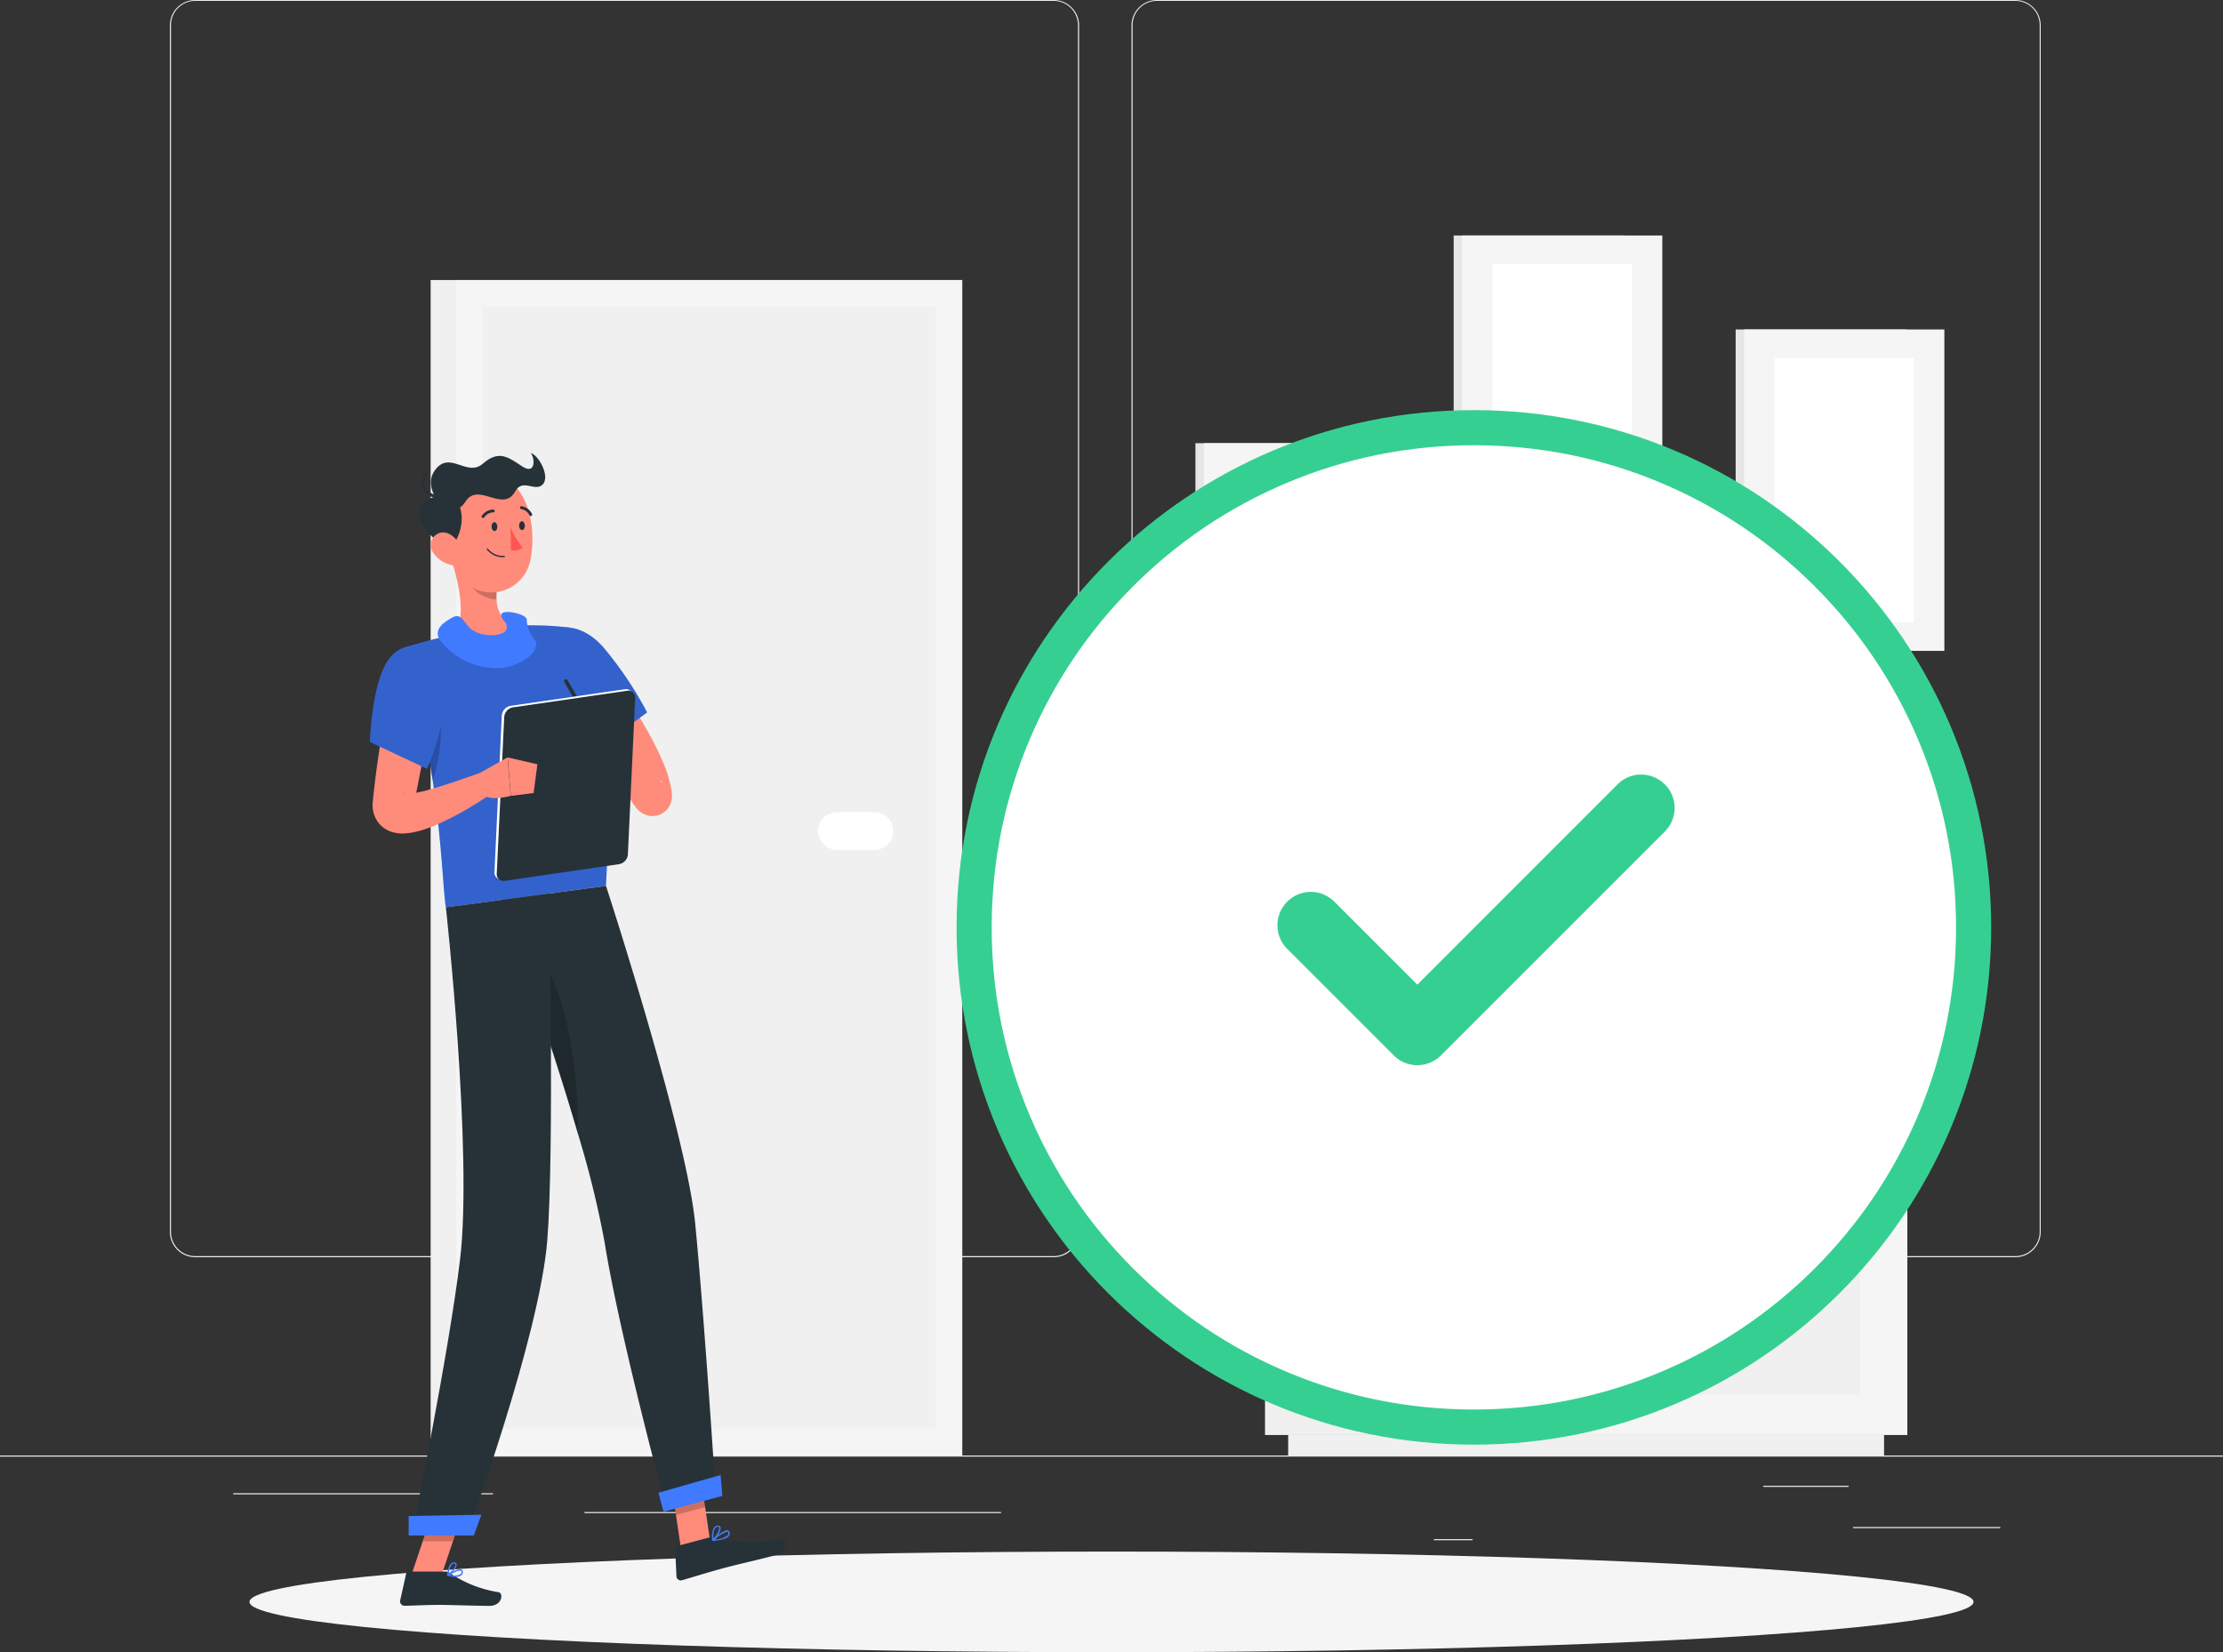 <svg xmlns="http://www.w3.org/2000/svg" width="126.578" height="94.085" viewBox="0 0 126.578 94.085">
  <rect x="0" y="0" width="126.578" height="94.085" fill="#333333" stroke="none"/>
  <g id="Group_8347" data-name="Group 8347" transform="translate(-421 -281.646)">
    <g id="Group_8342" data-name="Group 8342" transform="translate(-2)">
      <g id="Notes-rafiki" transform="translate(423 226.646)">
        <g id="freepik--background-complete--inject-387" transform="translate(0 55)">
          <rect id="Rectangle_6150" data-name="Rectangle 6150" width="126.578" height="0.063" transform="translate(0 82.883)" fill="#ebebeb"/>
          <rect id="Rectangle_6151" data-name="Rectangle 6151" width="8.385" height="0.063" transform="translate(105.51 86.956)" fill="#ebebeb"/>
          <rect id="Rectangle_6152" data-name="Rectangle 6152" width="2.2" height="0.063" transform="translate(81.65 87.645)" fill="#ebebeb"/>
          <rect id="Rectangle_6153" data-name="Rectangle 6153" width="4.858" height="0.063" transform="translate(100.399 84.607)" fill="#ebebeb"/>
          <rect id="Rectangle_6154" data-name="Rectangle 6154" width="10.934" height="0.063" transform="translate(13.281 85.032)" fill="#ebebeb"/>
          <rect id="Rectangle_6155" data-name="Rectangle 6155" width="1.602" height="0.063" transform="translate(26.47 85.032)" fill="#ebebeb"/>
          <rect id="Rectangle_6156" data-name="Rectangle 6156" width="23.716" height="0.063" transform="translate(33.282 86.101)" fill="#ebebeb"/>
          <path id="Path_15924" data-name="Path 15924" d="M88.535,126.592H39.653a1.446,1.446,0,0,1-1.443-1.446V56.433A1.446,1.446,0,0,1,39.653,55H88.535a1.446,1.446,0,0,1,1.446,1.446v68.7A1.446,1.446,0,0,1,88.535,126.592ZM39.653,55.051a1.382,1.382,0,0,0-1.38,1.382v68.714a1.382,1.382,0,0,0,1.38,1.382H88.535a1.385,1.385,0,0,0,1.382-1.382V56.433a1.385,1.385,0,0,0-1.382-1.382Z" transform="translate(-28.537 -55)" fill="#ebebeb"/>
          <path id="Path_15925" data-name="Path 15925" d="M304.83,126.592H255.945a1.448,1.448,0,0,1-1.445-1.446V56.433A1.448,1.448,0,0,1,255.945,55H304.83a1.445,1.445,0,0,1,1.44,1.433v68.714A1.446,1.446,0,0,1,304.83,126.592ZM255.945,55.051a1.385,1.385,0,0,0-1.382,1.382v68.714a1.385,1.385,0,0,0,1.382,1.382H304.83a1.385,1.385,0,0,0,1.382-1.382V56.433a1.385,1.385,0,0,0-1.382-1.382Z" transform="translate(-190.072 -55)" fill="#ebebeb"/>
          <rect id="Rectangle_6157" data-name="Rectangle 6157" width="30.267" height="66.937" transform="translate(24.521 15.946)" fill="#f0f0f0"/>
          <rect id="Rectangle_6158" data-name="Rectangle 6158" width="28.832" height="66.937" transform="translate(25.956 15.946)" fill="#f5f5f5"/>
          <rect id="Rectangle_6159" data-name="Rectangle 6159" width="63.899" height="25.794" transform="translate(53.266 17.463) rotate(90)" fill="#f0f0f0"/>
          <path id="Path_15926" data-name="Path 15926" d="M185.073,239.837h2.142a1.076,1.076,0,0,0,1.071-1.073h0a1.076,1.076,0,0,0-1.071-1.073h-2.142A1.078,1.078,0,0,0,184,238.763h0A1.078,1.078,0,0,0,185.073,239.837Z" transform="translate(-137.419 -191.441)" fill="#fff"/>
          <rect id="Rectangle_6160" data-name="Rectangle 6160" width="63.899" height="0.395" transform="translate(53.269 17.465) rotate(90)" fill="#f0f0f0"/>
          <rect id="Rectangle_6161" data-name="Rectangle 6161" width="6.881" height="27.596" transform="translate(72.03 54.12)" fill="#f0f0f0"/>
          <rect id="Rectangle_6162" data-name="Rectangle 6162" width="33.93" height="1.167" transform="translate(73.349 81.716)" fill="#f0f0f0"/>
          <rect id="Rectangle_6163" data-name="Rectangle 6163" width="29.693" height="27.596" transform="translate(108.604 81.716) rotate(180)" fill="#f5f5f5"/>
          <rect id="Rectangle_6164" data-name="Rectangle 6164" width="24.283" height="6.035" transform="translate(105.897 62.42) rotate(180)" fill="#f0f0f0"/>
          <rect id="Rectangle_6165" data-name="Rectangle 6165" width="24.283" height="15.23" transform="translate(105.897 79.453) rotate(180)" fill="#f0f0f0"/>
          <rect id="Rectangle_6166" data-name="Rectangle 6166" width="6.795" height="0.828" rx="0.414" transform="translate(90.359 58.988)" fill="#f5f5f5"/>
          <rect id="Rectangle_6167" data-name="Rectangle 6167" width="6.795" height="0.828" rx="0.414" transform="translate(90.359 71.116)" fill="#f5f5f5"/>
          <rect id="Rectangle_6168" data-name="Rectangle 6168" width="9.709" height="18.303" transform="translate(98.829 18.761)" fill="#e6e6e6"/>
          <rect id="Rectangle_6169" data-name="Rectangle 6169" width="11.402" height="18.303" transform="translate(99.31 18.761)" fill="#f5f5f5"/>
          <rect id="Rectangle_6170" data-name="Rectangle 6170" width="15.05" height="7.931" transform="translate(108.978 20.384) rotate(90)" fill="#fff"/>
          <rect id="Rectangle_6171" data-name="Rectangle 6171" width="9.709" height="18.303" transform="translate(82.772 13.41)" fill="#e6e6e6"/>
          <rect id="Rectangle_6172" data-name="Rectangle 6172" width="11.402" height="18.303" transform="translate(83.25 13.41)" fill="#f5f5f5"/>
          <rect id="Rectangle_6173" data-name="Rectangle 6173" width="15.05" height="7.931" transform="translate(92.918 15.035) rotate(90)" fill="#fff"/>
          <rect id="Rectangle_6174" data-name="Rectangle 6174" width="9.709" height="18.303" transform="translate(68.068 25.237)" fill="#e6e6e6"/>
          <rect id="Rectangle_6175" data-name="Rectangle 6175" width="11.405" height="18.303" transform="translate(68.549 25.237)" fill="#f5f5f5"/>
          <rect id="Rectangle_6176" data-name="Rectangle 6176" width="15.05" height="7.931" transform="translate(78.217 26.86) rotate(90)" fill="#fff"/>
        </g>
        <g id="freepik--Shadow--inject-387" transform="translate(14.205 143.584)">
          <ellipse id="freepik--path--inject-387" cx="49.084" cy="2.866" rx="49.084" ry="2.866" transform="translate(0 -0.23)" fill="#f5f5f5"/>
        </g>
        <g id="freepik--Character--inject-387" transform="translate(21.063 80.795)">
          <path id="Path_15936" data-name="Path 15936" d="M269.841,384.837l1.66-.445-.591-3.962-1.66.445Z" transform="translate(-252.129 -322.444)" fill="#ff8b7b"/>
          <path id="Path_15937" data-name="Path 15937" d="M334.41,393.431h1.72l1.338-3.981h-1.72Z" transform="translate(-332.05 -329.533)" fill="#ff8b7b"/>
          <path id="Path_15938" data-name="Path 15938" d="M327.327,407.11h-2.1a.15.15,0,0,0-.146.118l-.34,1.529a.253.253,0,0,0,.253.3c.675-.011,1.165-.051,2.015-.051.523,0,2.1.056,2.818.056s.816-.713.52-.779a6.773,6.773,0,0,1-2.745-1.071A.428.428,0,0,0,327.327,407.11Z" transform="translate(-323.019 -343.411)" fill="#263238"/>
          <path id="Path_15939" data-name="Path 15939" d="M251.028,397.974l-1.812.486a.152.152,0,0,0-.111.152l.069,1.563a.248.248,0,0,0,.317.231c.642-.186,1.587-.48,2.409-.7.961-.257,1.805-.428,2.932-.73.681-.182.685-.923.383-.908a10.347,10.347,0,0,1-3.752-.073A.79.79,0,0,0,251.028,397.974Z" transform="translate(-231.721 -336.215)" fill="#263238"/>
          <path id="Path_15940" data-name="Path 15940" d="M279.4,162.56c.567.713,1.156,1.48,1.713,2.231s1.092,1.529,1.585,2.308c.246.388.471.782.687,1.174l.591,1.163.049.1c0,.011.013.019.015.017a.346.346,0,0,0,0-.077.95.95,0,0,1,.021-.2.783.783,0,0,1,.03-.1.194.194,0,0,1,.024-.064.634.634,0,0,1,.039-.088,1.121,1.121,0,0,1,.137-.2,1.07,1.07,0,0,1,.259-.214,1.046,1.046,0,0,1,.317-.12,1.1,1.1,0,0,1,.253-.017.88.88,0,0,1,.281.06.658.658,0,0,1,.176.092c.054.041.051.047.054.051s-.013,0-.026,0a1.663,1.663,0,0,1-.214-.173c-.081-.071-.163-.148-.244-.229-.332-.319-.675-.67-1.032-1l-1.081.7a10.322,10.322,0,0,0,.625,1.4,4.563,4.563,0,0,0,.467.728,1.561,1.561,0,0,0,.1.118,1.288,1.288,0,0,0,.195.167,1.182,1.182,0,0,0,.257.135,1.126,1.126,0,0,0,.326.069,1.172,1.172,0,0,0,.274-.019,1.071,1.071,0,0,0,.338-.128,1.127,1.127,0,0,0,.276-.227,1.221,1.221,0,0,0,.15-.214c.015-.032.032-.066.045-.1l.028-.075c.017-.056.026-.09.034-.128a1.283,1.283,0,0,0,.026-.287,1.877,1.877,0,0,0-.021-.257.792.792,0,0,0-.026-.158c-.019-.094-.036-.171-.054-.246-.071-.293-.146-.54-.231-.788s-.2-.5-.306-.735c-.214-.48-.45-.942-.7-1.388a28.977,28.977,0,0,0-1.615-2.57c-.287-.409-.582-.814-.887-1.21s-.612-.779-.953-1.178Z" transform="translate(-268.978 -149.917)" fill="#ff8b7b"/>
          <path id="Path_15941" data-name="Path 15941" d="M286.027,157.488c-.368,1.6,3.146,5.7,3.146,5.7l3.152-2.308a21.011,21.011,0,0,0-2.505-3.724C288.376,155.52,286.432,155.73,286.027,157.488Z" transform="translate(-276.54 -146.106)" fill="#407bff"/>
          <path id="Path_15942" data-name="Path 15942" d="M286.027,157.488c-.368,1.6,3.146,5.7,3.146,5.7l3.152-2.308a21.011,21.011,0,0,0-2.505-3.724C288.376,155.52,286.432,155.73,286.027,157.488Z" transform="translate(-276.54 -146.106)" opacity="0.2"/>
          <path id="Path_15943" data-name="Path 15943" d="M272.24,380.43l.306,2.043-1.662.445-.3-2.043Z" transform="translate(-253.459 -322.444)" opacity="0.2"/>
          <path id="Path_15944" data-name="Path 15944" d="M335.1,389.46h1.72l-.692,2.051h-1.72Z" transform="translate(-331.403 -329.54)" opacity="0.2"/>
          <path id="Path_15945" data-name="Path 15945" d="M296.533,156.8c2.238,6.407,2.278,13.345,2.529,14.737,1.336-.178,6.369-.857,9.112-1.227.617-9.838-2.086-14.712-2.086-14.712s-.6-.079-1.4-.114c-.253,0-.525-.017-.807-.015-.156,0-.315,0-.475.011a34.072,34.072,0,0,0-3.874.531c-.242.045-.488.1-.726.15s-.428.1-.642.159C297.244,156.553,296.533,156.8,296.533,156.8Z" transform="translate(-294.736 -145.657)" fill="#407bff"/>
          <path id="Path_15946" data-name="Path 15946" d="M296.533,156.8c2.238,6.407,2.278,13.345,2.529,14.737,1.336-.178,6.369-.857,9.112-1.227.617-9.838-2.086-14.712-2.086-14.712s-.6-.079-1.4-.114c-.253,0-.525-.017-.807-.015-.156,0-.315,0-.475.011a34.072,34.072,0,0,0-3.874.531c-.242.045-.488.1-.726.15s-.428.1-.642.159C297.244,156.553,296.533,156.8,296.533,156.8Z" transform="translate(-294.736 -145.657)" opacity="0.2"/>
          <path id="Path_15947" data-name="Path 15947" d="M341.611,175.46a9.279,9.279,0,0,1-.317,4.553c-.141-.955-.315-1.957-.533-2.985Z" transform="translate(-337.72 -161.367)" opacity="0.2"/>
          <path id="Path_15948" data-name="Path 15948" d="M291.368,185.425l-1.362-1.285-.887,2.009a1.653,1.653,0,0,0,1.927.321Z" transform="translate(-276.252 -168.188)" fill="#ff8b7b"/>
          <path id="Path_15949" data-name="Path 15949" d="M296.161,181.02l-.681,1.777.794.889.887-2.009Z" transform="translate(-283.406 -165.737)" fill="#ff8b7b"/>
          <path id="Path_15950" data-name="Path 15950" d="M317.27,137.35c.413,1.214.964,3.465.2,4.413a4.382,4.382,0,0,0,3.246,1.092c1.486-.148,1.09-1.131.627-1.615-1.435-.143-1.538-1.18-1.426-2.182Z" transform="translate(-312.679 -131.418)" fill="#ff8b7b"/>
          <path id="Path_15951" data-name="Path 15951" d="M320.553,152.376c0-.338-1.392-.623-1.445-.3s.428.428.276.857-1.555.471-2.116-.135c-.373-.4-.49-.812-.964-.544s-1.043.642-.73,1.231a4.076,4.076,0,0,0,3.683,1.623c1.606-.358,2.054-1.221,1.741-1.6A1.857,1.857,0,0,1,320.553,152.376Z" transform="translate(-311.621 -142.879)" fill="#407bff"/>
          <path id="Path_15952" data-name="Path 15952" d="M326.013,140.61l1.57,1.011a3.9,3.9,0,0,0-.028.7,1.908,1.908,0,0,1-1.552-.917C325.823,141.062,325.883,140.67,326.013,140.61Z" transform="translate(-320.34 -133.98)" opacity="0.2"/>
          <path id="Path_15953" data-name="Path 15953" d="M316.513,117.95c.152,1.7.156,2.7,1.041,3.553a2.267,2.267,0,0,0,3.767-1.272c.321-1.54.017-4.069-1.666-4.69a2.326,2.326,0,0,0-3.142,2.409Z" transform="translate(-312.181 -114.16)" fill="#ff8b7b"/>
          <path id="Path_15954" data-name="Path 15954" d="M336.709,120.989c1.251-.094,1.356,2.077.321,3.011C335.78,123.51,334.032,121.18,336.709,120.989Z" transform="translate(-332.507 -118.559)" fill="#263238"/>
          <path id="Path_15955" data-name="Path 15955" d="M315.057,112.419c.732-1.156,2.141.677,2.837-.587.418-.76,1.131.064,1.565-.392s-.238-1.681-.692-1.79c.255.276.3,1.263-.46.775s-1.313-.994-2.249-.173-1.914-.829-2.773.428C312.532,111.772,314.189,113.794,315.057,112.419Z" transform="translate(-309.617 -109.65)" fill="#263238"/>
          <path id="Path_15956" data-name="Path 15956" d="M338.972,116.151a1.9,1.9,0,0,0,.591-.1.08.08,0,0,0-.047-.152,1.23,1.23,0,0,1-1.326-.227.79.79,0,0,1,.036-.927.08.08,0,1,0-.137-.081.948.948,0,0,0-.026,1.107A1.128,1.128,0,0,0,338.972,116.151Z" transform="translate(-334.948 -113.562)" fill="#263238"/>
          <path id="Path_15957" data-name="Path 15957" d="M335.056,131.935a1.629,1.629,0,0,0,1.03.687c.559.1.79-.4.6-.908-.176-.452-.679-1.051-1.221-.932A.725.725,0,0,0,335.056,131.935Z" transform="translate(-331.439 -126.245)" fill="#ff8b7b"/>
          <path id="Path_15958" data-name="Path 15958" d="M279.971,259.521l-2.81.754s-2.675-9.906-3.521-15.2a55.935,55.935,0,0,0-1.525-6.21c-.874-3-1.938-6.227-2.8-8.756-.912-2.664-1.6-4.546-1.6-4.546l6-.807s4.563,13.99,5.077,19.211C279.322,249.394,279.971,259.521,279.971,259.521Z" transform="translate(-260.272 -200.102)" fill="#263238"/>
          <path id="Path_15959" data-name="Path 15959" d="M307.161,253.442c-.874-3-1.938-6.227-2.8-8.756l.531-1.385C306.5,244.979,307.26,250.442,307.161,253.442Z" transform="translate(-295.317 -214.68)" opacity="0.2"/>
          <path id="Path_15960" data-name="Path 15960" d="M319.38,226.81s.3,14.727-.107,19.746c-.443,5.5-4.563,16.737-4.563,16.737h-3.148s2.1-10.279,2.743-15.632c.735-6.082-.805-20.065-.805-20.065Z" transform="translate(-309.174 -201.721)" fill="#263238"/>
          <path id="Path_15961" data-name="Path 15961" d="M333.767,393.17H330.06v-1.107l4.144-.073Z" transform="translate(-327.854 -331.529)" fill="#407bff"/>
          <path id="Path_15962" data-name="Path 15962" d="M269.63,382.611l-3.349.9-.291-1.081,3.542-1.009Z" transform="translate(-249.561 -323.222)" fill="#407bff"/>
          <path id="Path_15963" data-name="Path 15963" d="M325.829,128.3c0,.137.079.248.171.246s.161-.118.156-.257-.081-.248-.171-.246S325.825,128.158,325.829,128.3Z" transform="translate(-318.901 -124.102)" fill="#263238"/>
          <path id="Path_15964" data-name="Path 15964" d="M318.51,128.064c0,.139.081.248.171.246s.161-.118.158-.255-.081-.251-.171-.246S318.508,127.932,318.51,128.064Z" transform="translate(-310.017 -123.921)" fill="#263238"/>
          <path id="Path_15965" data-name="Path 15965" d="M319.11,129.42a4.874,4.874,0,0,0,.7,1.165.794.794,0,0,1-.66.143Z" transform="translate(-311.111 -125.186)" fill="#ff5652"/>
          <path id="Path_15966" data-name="Path 15966" d="M324.605,135.536a1.133,1.133,0,0,1-.795-.428.037.037,0,1,1,.058-.045,1.1,1.1,0,0,0,.923.4.041.041,0,0,1,0,.081A1.262,1.262,0,0,1,324.605,135.536Z" transform="translate(-317.144 -129.606)" fill="#263238"/>
          <path id="Path_15967" data-name="Path 15967" d="M326.612,125.164a.077.077,0,0,1-.039-.015.081.081,0,0,1-.019-.113.812.812,0,0,1,.653-.355.081.081,0,0,1,.077.086.079.079,0,0,1-.084.077h0a.642.642,0,0,0-.514.287A.084.084,0,0,1,326.612,125.164Z" transform="translate(-320.181 -121.461)" fill="#263238"/>
          <path id="Path_15968" data-name="Path 15968" d="M317.17,124.369a.077.077,0,0,1-.062-.043.642.642,0,0,0-.471-.355.081.081,0,0,1,.017-.161.8.8,0,0,1,.6.441.079.079,0,0,1-.034.109A.073.073,0,0,1,317.17,124.369Z" transform="translate(-308.024 -120.778)" fill="#263238"/>
          <path id="Path_15969" data-name="Path 15969" d="M335.474,406.917a2.091,2.091,0,0,1-.45-.062.041.041,0,0,1-.03-.034.043.043,0,0,1,.017-.041c.064-.039.619-.379.807-.283a.133.133,0,0,1,.071.116.251.251,0,0,1-.083.214A.534.534,0,0,1,335.474,406.917Zm-.332-.12a.829.829,0,0,0,.61-.032.158.158,0,0,0,.056-.146.054.054,0,0,0-.026-.049c-.107-.051-.415.1-.64.236Z" transform="translate(-330.597 -342.916)" fill="#407bff"/>
          <path id="Path_15970" data-name="Path 15970" d="M336.678,405.4a.044.044,0,0,1-.023,0,.036.036,0,0,1-.017-.036c0-.021.043-.518.242-.681a.214.214,0,0,1,.173-.051h0a.13.13,0,0,1,.128.1c.036.193-.306.57-.484.666Zm.349-.692a.138.138,0,0,0-.094.036.961.961,0,0,0-.2.538c.178-.135.4-.428.375-.531,0-.011,0-.036-.06-.043Z" transform="translate(-332.243 -341.461)" fill="#407bff"/>
          <path id="Path_15971" data-name="Path 15971" d="M264.058,396.734a.043.043,0,0,1-.034-.026.041.041,0,0,1,.011-.045c.064-.06.642-.578.874-.52a.131.131,0,0,1,.092.088h0a.231.231,0,0,1-.021.214c-.139.214-.632.272-.914.291Zm.814-.514a1.759,1.759,0,0,0-.692.428,1.107,1.107,0,0,0,.73-.244.145.145,0,0,0,.013-.139.047.047,0,0,0-.034-.036Z" transform="translate(-244.526 -334.789)" fill="#407bff"/>
          <path id="Path_15972" data-name="Path 15972" d="M266.5,395.731h-.011a.041.041,0,0,1-.026-.03,1.185,1.185,0,0,1,.086-.709.3.3,0,0,1,.2-.126h0c.111-.017.156.028.176.071.081.18-.214.642-.4.788A.051.051,0,0,1,266.5,395.731Zm.306-.792h-.043a.214.214,0,0,0-.148.094.97.97,0,0,0-.081.57c.171-.178.366-.531.317-.642A.052.052,0,0,0,266.807,394.939ZM266.758,394.9Z" transform="translate(-246.968 -333.786)" fill="#407bff"/>
          <path id="Path_15973" data-name="Path 15973" d="M328,167.88c-.248,1.116-.458,2.225-.642,3.347s-.349,2.246-.478,3.386l-.045.428-.026.266a1.7,1.7,0,0,0,.056.619,1.54,1.54,0,0,0,.443.728,1.591,1.591,0,0,0,.621.345,2.142,2.142,0,0,0,.824.066,4.737,4.737,0,0,0,1.054-.24,7.435,7.435,0,0,0,.857-.345,16.725,16.725,0,0,0,1.57-.82c.5-.3.985-.6,1.465-.953l-.61-1.137c-1.039.36-2.1.745-3.112,1.024-.253.071-.5.131-.741.173a2.57,2.57,0,0,1-.606.064c-.062,0-.111-.028-.013-.011a.567.567,0,0,1,.255.143.8.8,0,0,1,.236.368.909.909,0,0,1,.032.2c0,.036,0-.021.011-.051l.019-.1.077-.407q.315-1.632.642-3.274c.214-1.094.441-2.195.642-3.285Z" transform="translate(-326.649 -155.41)" fill="#ff8b7b"/>
          <path id="Path_15974" data-name="Path 15974" d="M340.681,161.567c-1.122,1.2-1.223,4.891-1.223,4.891l3.249,1.531a13.426,13.426,0,0,0,1.088-4.467C343.829,161.115,341.8,160.357,340.681,161.567Z" transform="translate(-339.458 -150.004)" fill="#407bff"/>
          <path id="Path_15975" data-name="Path 15975" d="M340.681,161.567c-1.122,1.2-1.223,4.891-1.223,4.891l3.249,1.531a13.426,13.426,0,0,0,1.088-4.467C343.829,161.115,341.8,160.357,340.681,161.567Z" transform="translate(-339.458 -150.004)" opacity="0.2"/>
          <path id="Path_15976" data-name="Path 15976" d="M300.938,172.986a.122.122,0,0,0,.054-.013.109.109,0,0,0,.039-.148l-1.713-2.957a.107.107,0,0,0-.184.107l1.7,2.957A.109.109,0,0,0,300.938,172.986Z" transform="translate(-288.069 -156.938)" fill="#263238"/>
          <path id="Path_15977" data-name="Path 15977" d="M290.281,183.286l6.474-.942a.606.606,0,0,0,.512-.538l.428-8.936a.385.385,0,0,0-.471-.4l-6.474.94a.615.615,0,0,0-.514.54l-.418,8.936a.386.386,0,0,0,.463.4Z" transform="translate(-282.727 -159.013)" fill="#fff"/>
          <path id="Path_15978" data-name="Path 15978" d="M289.658,183.69l6.474-.947a.608.608,0,0,0,.514-.538l.418-8.936a.383.383,0,0,0-.469-.4l-6.474.94a.608.608,0,0,0-.514.54l-.428,8.934a.383.383,0,0,0,.48.4Z" transform="translate(-281.959 -159.327)" fill="#263238"/>
          <path id="Path_15979" data-name="Path 15979" d="M322.365,191.457l1.523-.857.178,2.189s-1.456.441-1.775-.306Z" transform="translate(-316.052 -173.265)" fill="#ff8b7b"/>
          <path id="Path_15980" data-name="Path 15980" d="M316.9,191l-.214,1.636-1.3.163-.178-2.189Z" transform="translate(-307.364 -173.273)" fill="#ff8b7b"/>
        </g>
      </g>
      <g id="Group_7736" data-name="Group 7736" transform="translate(-18.369 6.631)">
        <g id="Path_16271" data-name="Path 16271" transform="translate(495.836 298.369)" fill="#fff">
          <path d="M 29.456 57.911 C 25.614 57.911 21.887 57.159 18.38 55.675 C 14.991 54.242 11.948 52.19 9.334 49.577 C 6.721 46.963 4.669 43.92 3.236 40.531 C 1.752 37.024 1 33.297 1 29.456 C 1 25.614 1.752 21.887 3.236 18.38 C 4.669 14.991 6.721 11.948 9.334 9.334 C 11.948 6.721 14.991 4.669 18.38 3.236 C 21.887 1.752 25.614 1 29.456 1 C 33.297 1 37.024 1.752 40.531 3.236 C 43.92 4.669 46.963 6.721 49.577 9.334 C 52.19 11.948 54.242 14.991 55.675 18.38 C 57.159 21.887 57.911 25.614 57.911 29.456 C 57.911 33.297 57.159 37.024 55.675 40.531 C 54.242 43.92 52.19 46.963 49.577 49.577 C 46.963 52.19 43.92 54.242 40.531 55.675 C 37.024 57.159 33.297 57.911 29.456 57.911 Z" stroke="none"/>
          <path d="M 29.456 2 C 25.748 2 22.153 2.726 18.769 4.157 C 15.5 5.54 12.564 7.519 10.042 10.042 C 7.519 12.564 5.54 15.5 4.157 18.769 C 2.726 22.153 2 25.748 2 29.456 C 2 33.163 2.726 36.758 4.157 40.142 C 5.54 43.411 7.519 46.347 10.042 48.87 C 12.564 51.392 15.5 53.372 18.769 54.754 C 22.153 56.185 25.748 56.911 29.456 56.911 C 33.163 56.911 36.758 56.185 40.142 54.754 C 43.411 53.372 46.347 51.392 48.87 48.87 C 51.392 46.347 53.372 43.411 54.754 40.142 C 56.185 36.758 56.911 33.163 56.911 29.456 C 56.911 25.748 56.185 22.153 54.754 18.769 C 53.372 15.5 51.392 12.564 48.87 10.042 C 46.347 7.519 43.411 5.54 40.142 4.157 C 36.758 2.726 33.163 2 29.456 2 M 29.456 -3.814697265625e-06 C 45.723 -3.814697265625e-06 58.911 13.188 58.911 29.456 C 58.911 45.723 45.723 58.911 29.456 58.911 C 13.188 58.911 -3.814697265625e-06 45.723 -3.814697265625e-06 29.456 C -3.814697265625e-06 13.188 13.188 -3.814697265625e-06 29.456 -3.814697265625e-06 Z" stroke="none" fill="#36cf92"/>
        </g>
        <path id="check-mark_1_" data-name="check-mark (1)" d="M32.532,13.469a1.9,1.9,0,0,1,0,2.688L19.784,28.905a1.9,1.9,0,0,1-2.688,0l-6.069-6.069a1.9,1.9,0,0,1,2.687-2.687l4.725,4.725,11.4-11.405a1.9,1.9,0,0,1,2.688,0Z" transform="translate(503.633 306.21)" fill="#36cf92"/>
      </g>
    </g>
  </g>
</svg>
